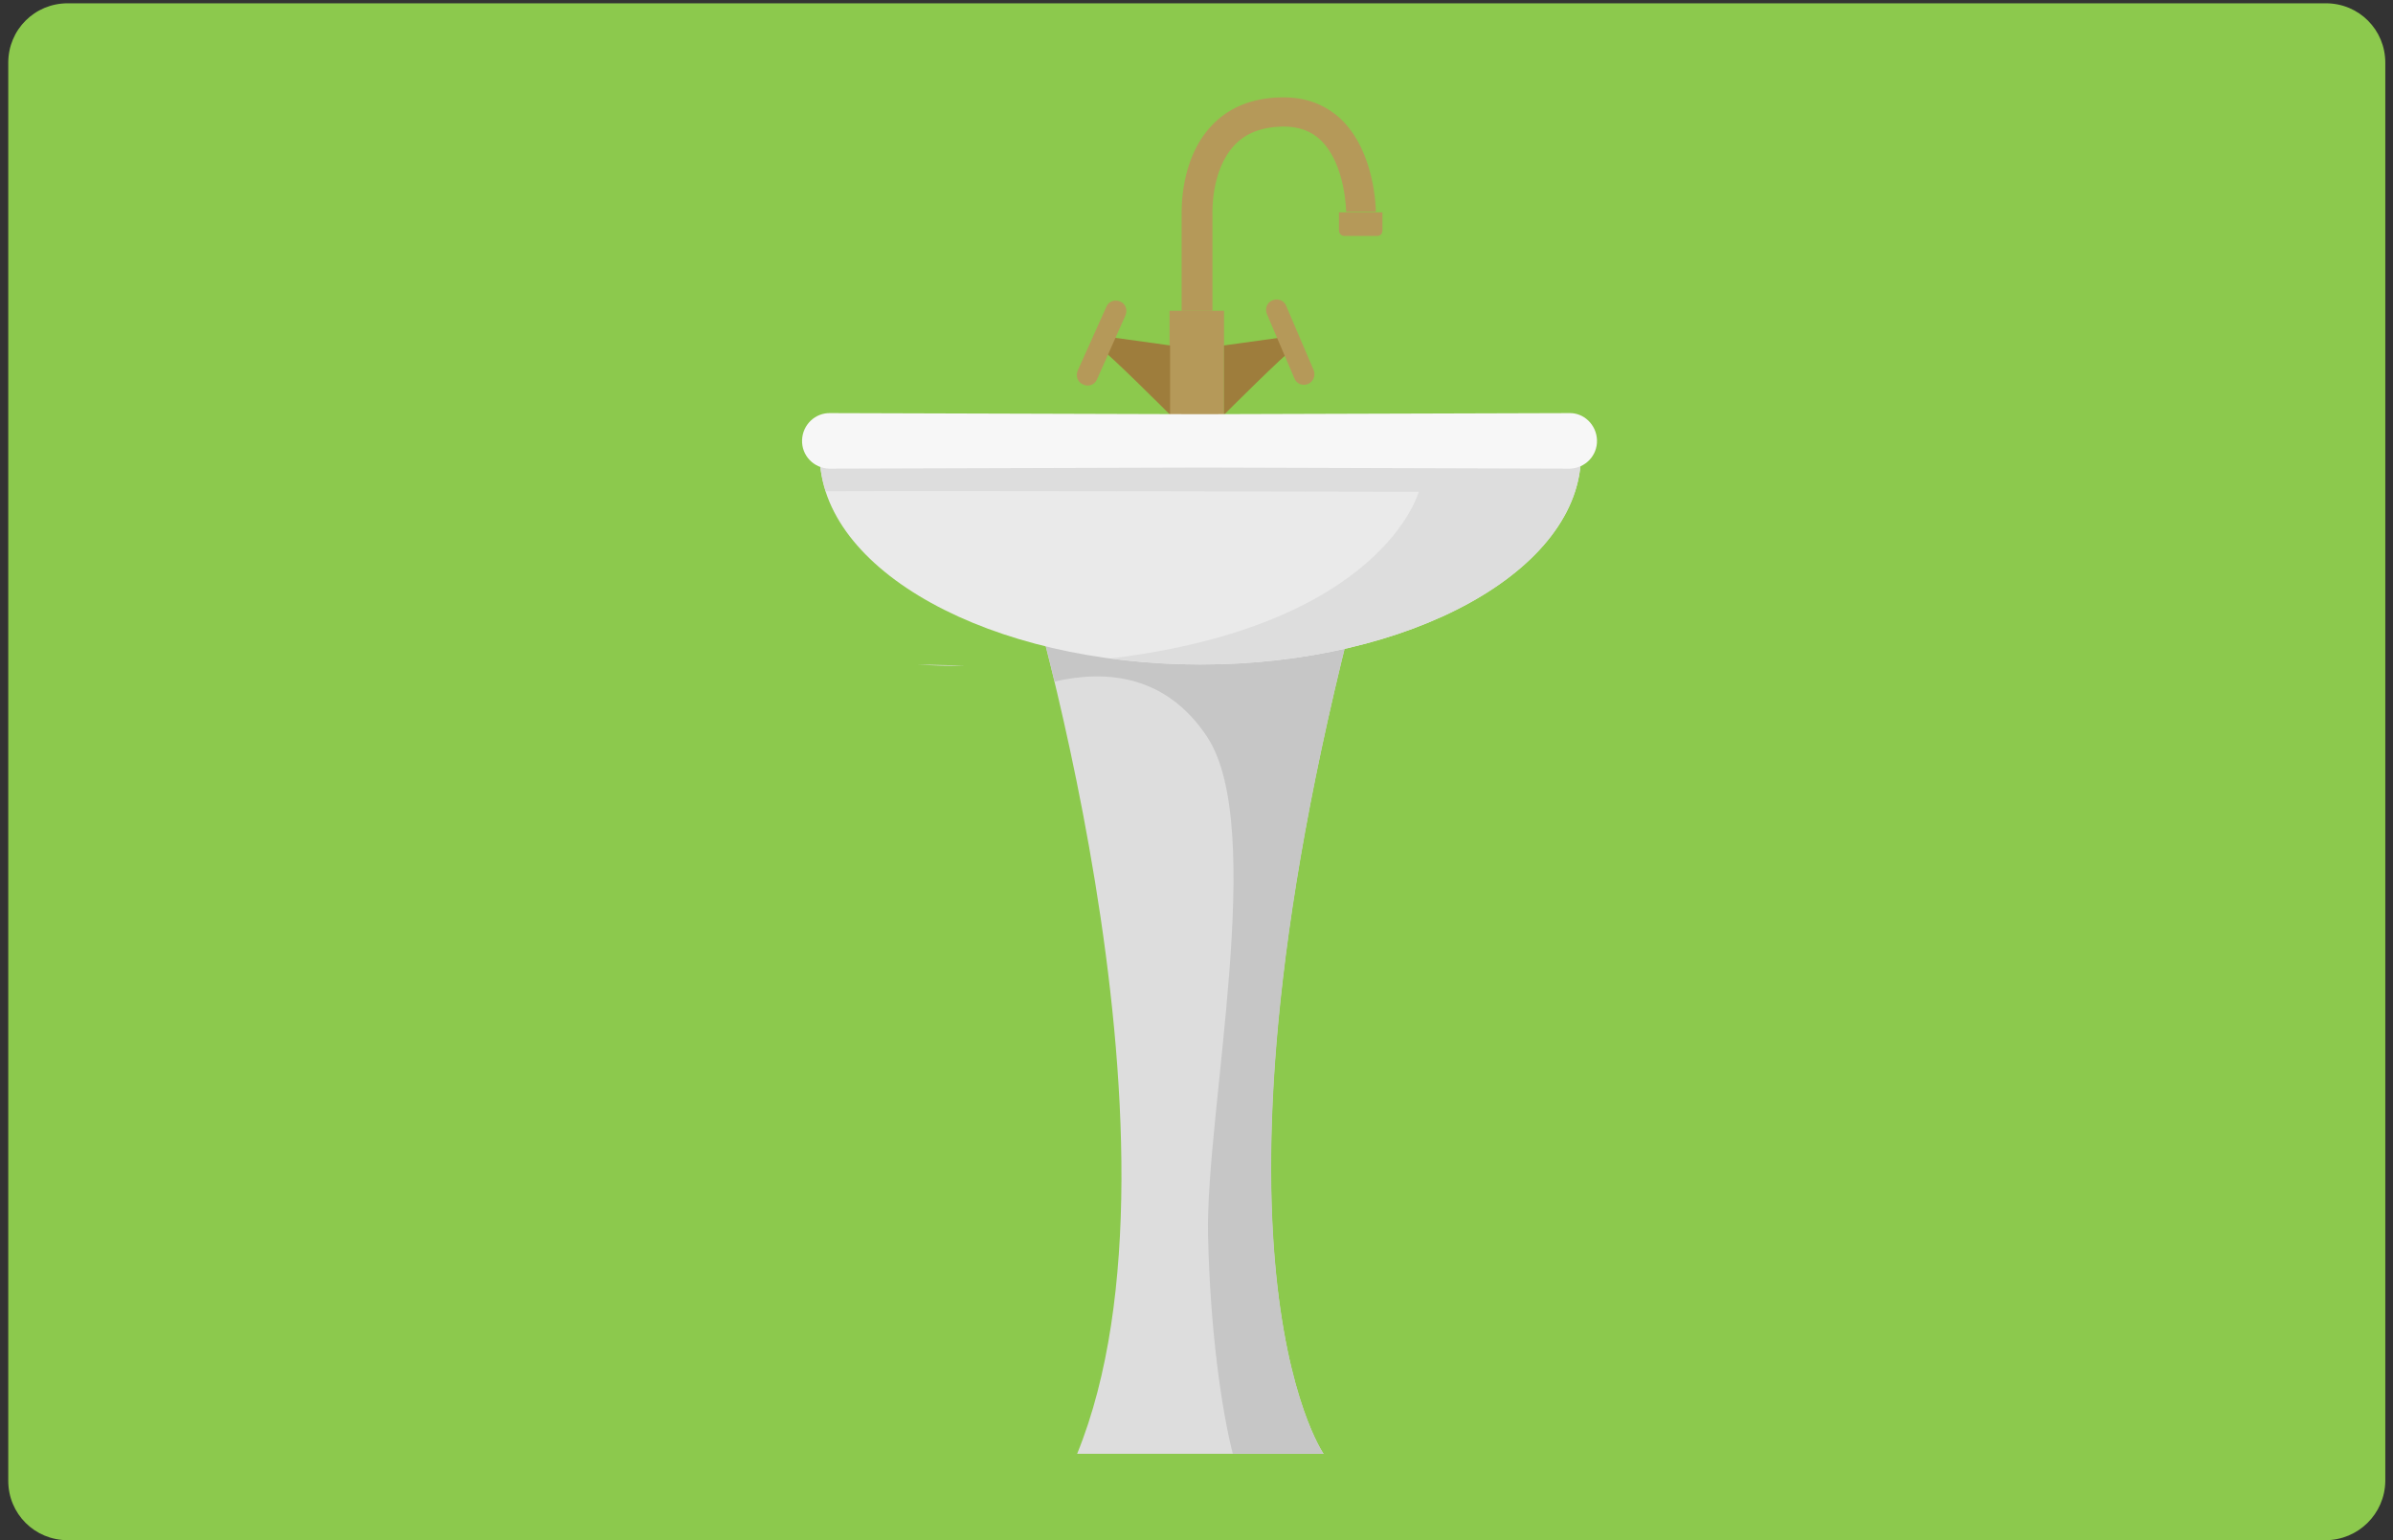 <?xml version="1.0" encoding="utf-8"?>
<!-- Generator: Adobe Illustrator 24.3.0, SVG Export Plug-In . SVG Version: 6.00 Build 0)  -->
<svg version="1.1" id="Layer_1" xmlns="http://www.w3.org/2000/svg" xmlns:xlink="http://www.w3.org/1999/xlink" x="0px" y="0px"
	 width="435px" height="280px" viewBox="0 0 435 280" enable-background="new 0 0 435 280" xml:space="preserve">
<rect x="0" y="0" width="435" height="280" fill="#333333" stroke="none"/>
<g id="image_04">
	<path fill="#8CC94D" d="M422.7,280H12.3c-6,0-10.8-4.8-10.8-10.8V11.4c0-6,4.8-10.8,10.8-10.8h410.5c6,0,10.8,4.8,10.8,10.8v257.9
		C433.5,275.2,428.7,280,422.7,280z"/>

	<path fill="#DDDDDD" d="M185,99.2c0-0.4,33.9,108.4,10.8,165.1h44.8c0,0-26.8-38.2,9.3-167.2L185,99.2z"/>
	<path fill="#C6C6C6" d="M240.6,264.3h-16.5c-2.1-8.3-4.1-22.5-4.5-39.6c-0.5-22.4,10.8-74.2-0.2-90.8c-7.4-11.1-18.1-12.2-27.7-10
		c-3.6-15-6.6-24.6-6.7-24.6l64.9-2.2C213.9,226.1,240.6,264.3,240.6,264.3z"/>
	<path fill="#EAEAEA" d="M287.4,82.6c0,21.1-31,38.2-69.2,38.2S149,103.7,149,82.6c0-1.2,0.1-2.4,0.3-3.6h137.8
		C287.3,80.2,287.4,81.4,287.4,82.6z"/>
	<path fill="#DDDDDD" d="M287.4,82.6c0,21.1-31,38.2-69.2,38.2c-5.6,0-11.1-0.4-16.3-1.1c49.5-6,56-30.3,56-30.3s-87-0.2-107.8-0.1
		c-0.7-2.2-1.1-4.4-1.1-6.7c0-1.2,0.1-2.4,0.3-3.6h137.8C287.3,80.2,287.4,81.4,287.4,82.6z"/>
	
		<path fill="#B59959" d="M220.2,56.5h-5.4V39.2c0-1.1-0.3-10.1,5.3-16.2c3.1-3.4,7.4-5.2,12.8-5.3c4.4-0.1,8.1,1.3,11,4.1
			c6.1,6,6.2,16.3,6.2,16.7h-5.4h2.7l-2.7,0c0-0.1-0.1-8.5-4.5-12.9c-1.8-1.8-4.1-2.6-7-2.6c-3.9,0.1-6.8,1.2-8.9,3.5
			c-4.2,4.6-3.9,12.2-3.9,12.3l0,0.2V56.5z"/>
		<path fill="#B59959" d="M244.4,42.9h5.9c0.6,0,1-0.4,1-1v-3.3h-7.9v3.3C243.4,42.5,243.9,42.9,244.4,42.9z"/>
		<rect x="212.6" y="56.5" fill="#B59959" width="9.9" height="19"/>
		<path fill="#9E7D3C" d="M200.2,63.5c1.1,0.5,12.5,11.9,12.5,11.9V62.8l-10.8-1.5L200.2,63.5z"/>
		
			<path fill="#9E7D3C" d="M235,63.5c-1.1,0.5-12.5,11.9-12.5,11.9V62.8l10.8-1.5L235,63.5z"/>
		
		<path fill="#B59959" d="M196.9,69.9L196.9,69.9c-1-0.4-1.4-1.5-1-2.5l5.2-11.6c0.4-1,1.5-1.4,2.5-1l0,0c1,0.4,1.4,1.5,1,2.5
			L199.4,69C199,69.9,197.9,70.4,196.9,69.9z"/>
		<path fill="#B59959" d="M237.8,69.8L237.8,69.8c-1,0.4-2.1,0-2.5-1l-5-11.7c-0.4-1,0-2.1,1-2.5h0c1-0.4,2.1,0,2.5,1l5,11.7
			C239.2,68.3,238.7,69.4,237.8,69.8z"/>
	
	<path fill="#F7F7F7" d="M290.3,80c0.1,2.8-2.1,5.1-4.9,5.2c-0.7,0-33.3-0.1-66.6-0.2c0,0,0,0,0,0c-33.9,0.1-67.4,0.2-68.1,0.2
		c-2.8-0.1-5-2.4-4.9-5.2c0.1-2.8,2.4-5,5.2-4.9l67.1,0.2l67.1-0.2C287.9,75,290.2,77.2,290.3,80z"/>
	<path fill="#DDDDDD" d="M166.8,120.8l8.6,0.2C172.6,121.1,169.7,121,166.8,120.8z"/>
</g>
</svg>
